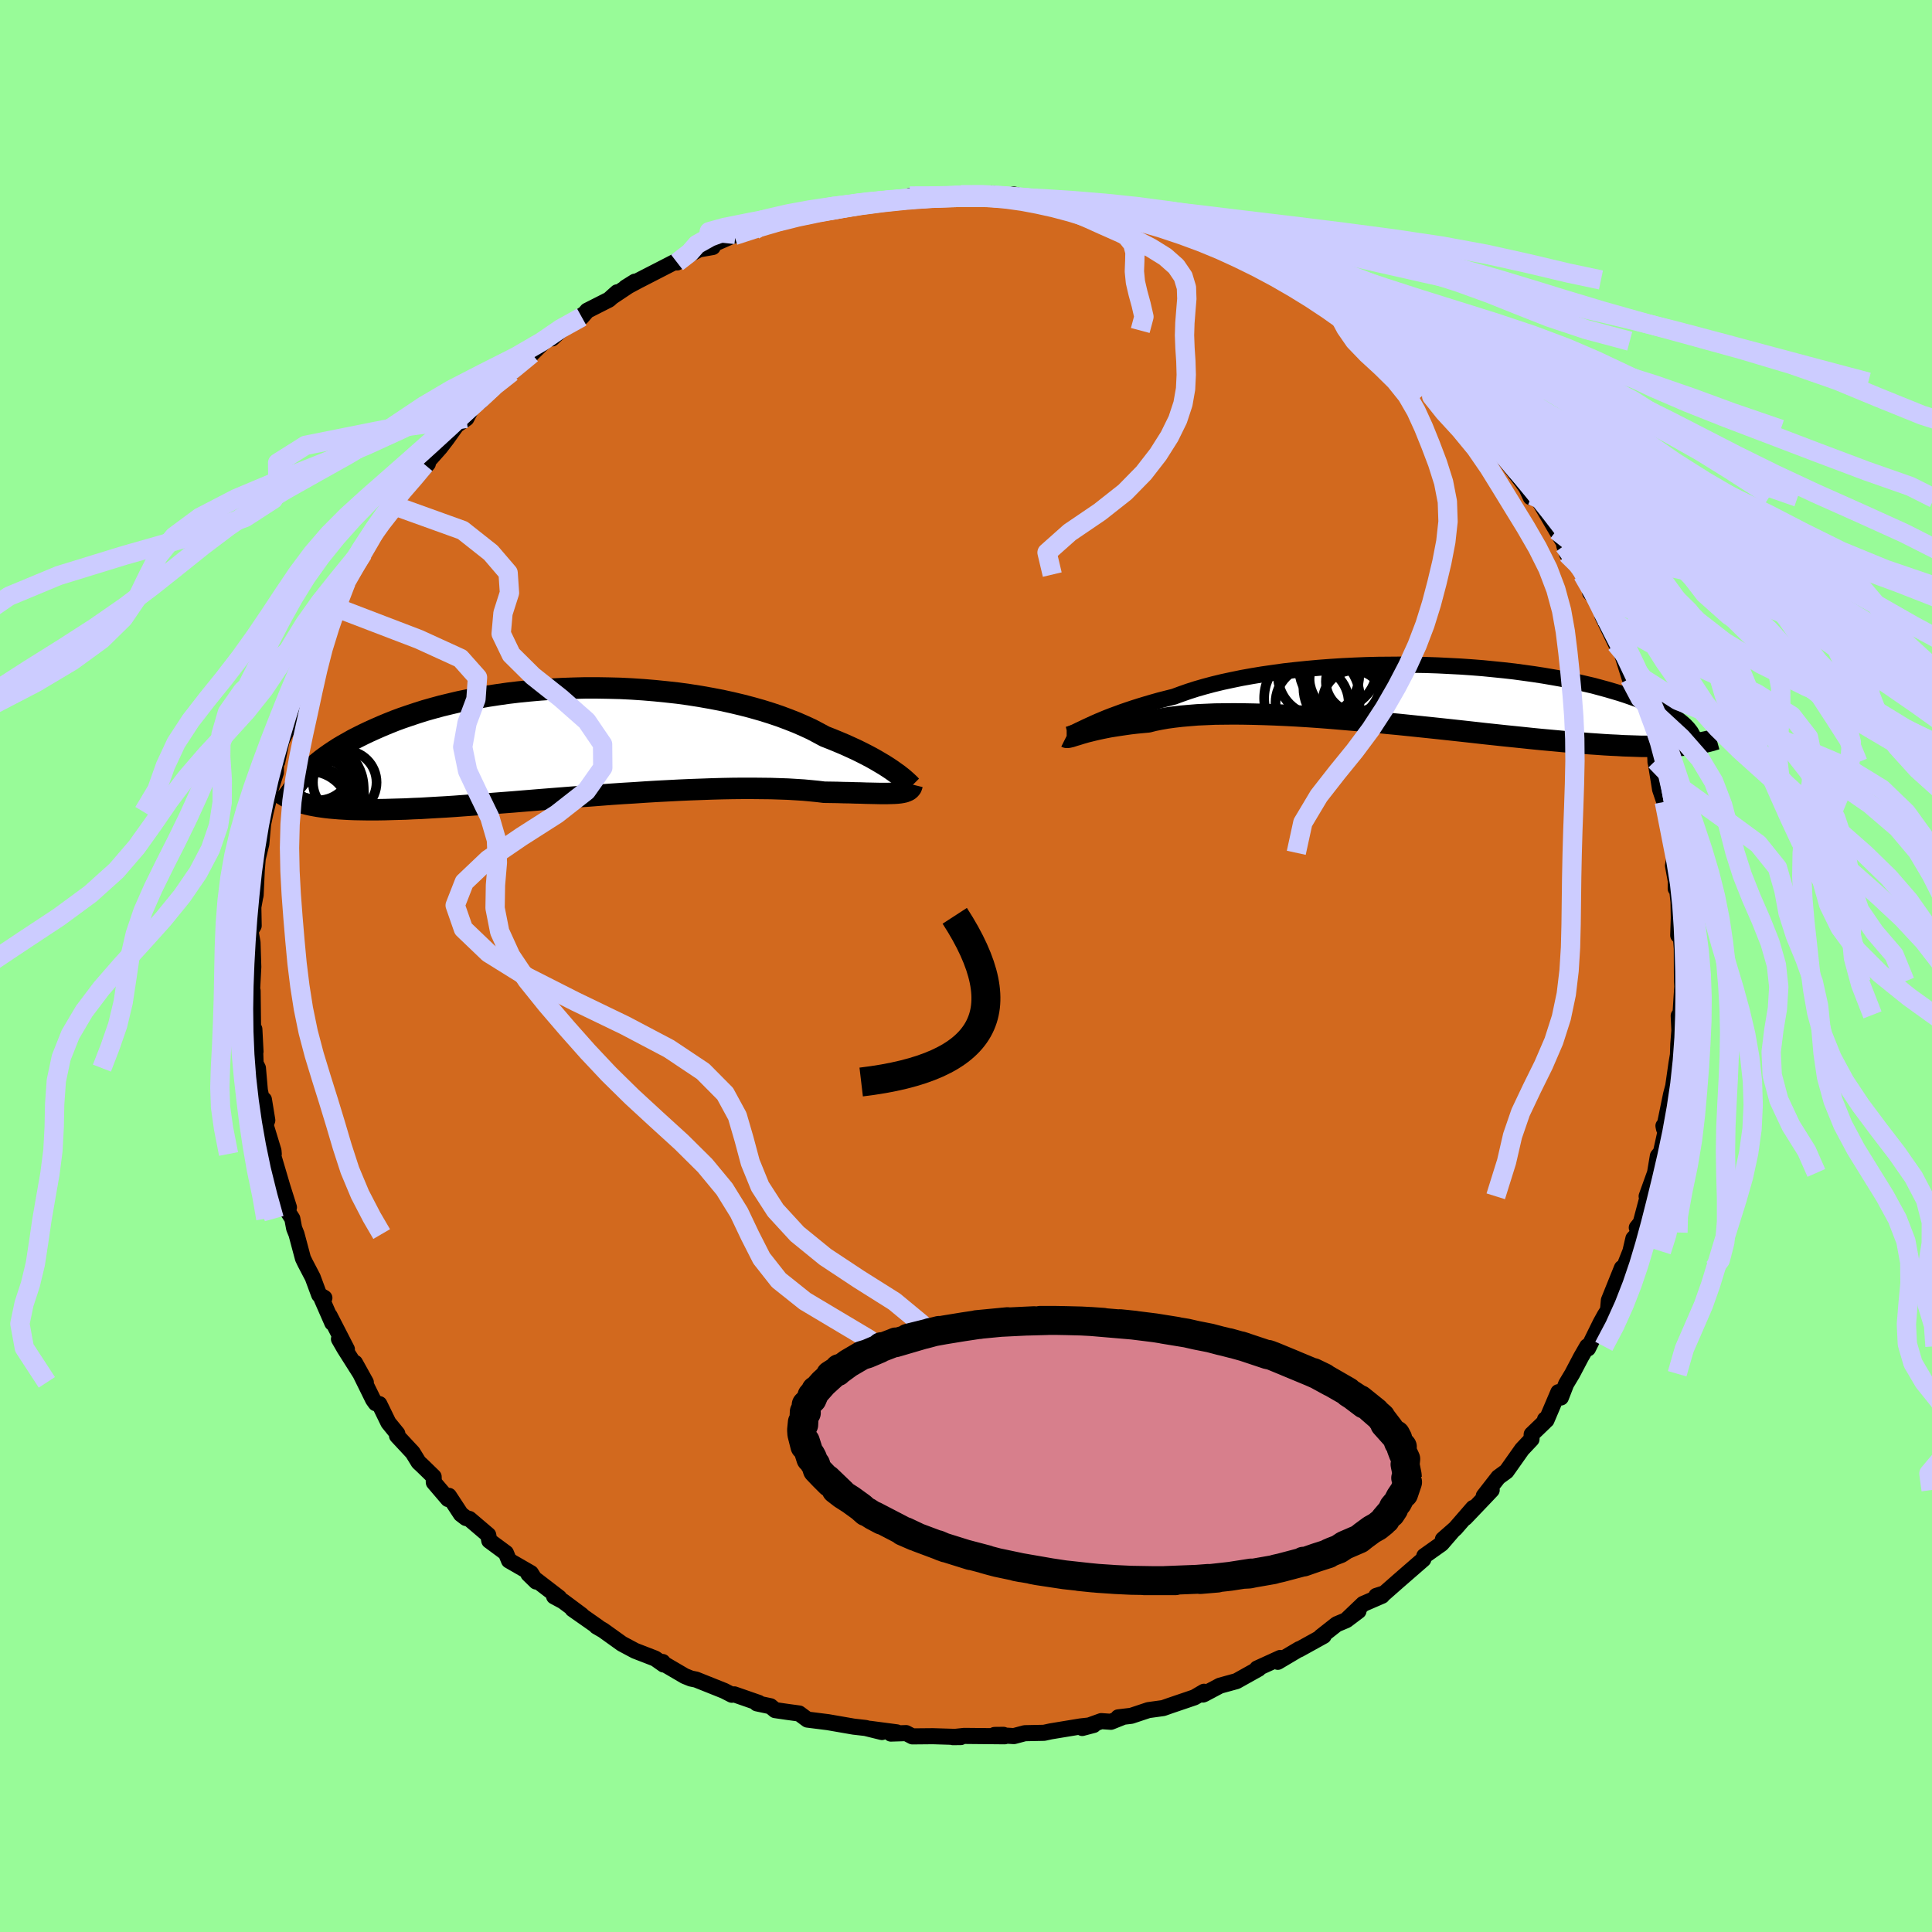 <svg xmlns="http://www.w3.org/2000/svg" width="500" height="500" viewBox="-100 -100 200 200"><defs><clipPath id="c"><path d="m33.33 3.28-.3-.21-.32-.23-.36-.24-.39-.25-.42-.25-.44-.26-.48-.27-.51-.27-.53-.27-.57-.28-.59-.27L27.8.2l-.64-.27-.68-.28-.69-.27-.67-.36-.7-.37-.76-.35-.8-.35-.84-.33-.88-.33-.92-.31-.96-.3-.99-.28-1.03-.27-1.05-.25-1.09-.24-1.1-.21-1.13-.2-1.15-.18-1.16-.16-1.18-.13-1.19-.12L7-5.46l-1.2-.08-1.21-.06-1.2-.03-1.2-.02H1l-1.18.03-1.18.04-1.16.06-1.14.08-1.13.1-1.11.11-1.09.13-1.06.15-1.05.16-1.01.18-.99.19-.97.2L-13-4l-.91.22-.88.24-.85.24-.82.26-.78.26-.76.26-.73.27-.7.28-.67.28-.64.28-.62.28-.59.28-.56.28-.55.28-.51.29-.5.28-.47.28-.45.29-.42.28-.4.28-.38.28-.36.28-.34.28-.32.27-.3.28-.28.26-.26.27-.41 2.88.32.09.33.09.35.08.37.07.39.07.4.06.43.06.45.05.47.04.48.04.51.03.53.03.56.02.57.01.6.01h1.26l.67-.01.69-.02.72-.02.75-.02.78-.04.8-.03.83-.05.86-.05.89-.05.91-.06.94-.07.96-.07.99-.07 1.02-.08 1.03-.08 1.06-.08 1.08-.09 1.1-.09 1.11-.09 1.13-.09 1.15-.09 1.15-.09 1.17-.08 1.17-.09 1.17-.09 1.18-.08 1.18-.07 1.18-.08 1.17-.07L9.56 5l1.15-.06 1.14-.05 1.13-.04 1.11-.04 1.08-.03 1.06-.02 1.04-.01h1.01l.97.01.95.01.91.03.87.03.83.05.79.05.75.07.71.07.66.08.7.01.66.01.64.02.62.01.59.02.56.01.54.02.5.01.48.01.45.01h.82l.37-.01.33-.01.31-.02"/></clipPath><clipPath id="b"><path d="m-33.28 3.12.37-.17.41-.18.43-.18.46-.19.49-.19.52-.19.54-.2.58-.2.6-.2.63-.2.66-.2.68-.2.71-.2.74-.19.76-.19.73-.27.77-.27.81-.26.87-.25.9-.24.95-.23.98-.21 1.02-.21 1.06-.19 1.09-.18 1.12-.16 1.14-.16 1.17-.13 1.18-.12 1.21-.11 1.21-.09 1.23-.08 1.24-.06 1.24-.05 1.24-.03 1.24-.01 1.24-.01 1.23.02 1.22.02L2.6-3l1.2.06 1.17.06 1.16.08 1.14.09 1.11.11 1.09.11 1.06.12 1.03.14 1.01.14.97.15.94.16.91.16.88.18.84.17.81.19.78.18.74.2.7.19.68.2.64.19.61.2.58.2.56.2.52.2.49.2.47.2.45.2.41.2.39.19.37.2.34.2.32.19.29.19.27.19.24.19.23.19.2.18.18.19.16.17-.14 1.67-.39.03-.41.04-.43.02-.44.03-.47.01-.48.02h-.5l-.52.01-.55-.01h-.56l-.58-.02-.6-.02-.63-.02-.65-.04-.67-.03-.69-.04-.71-.05-.74-.05-.76-.06-.79-.06-.82-.07-.84-.08-.87-.08-.89-.08-.92-.09-.95-.1-.97-.1-.99-.1-1.02-.11-1.04-.11-1.06-.12-1.08-.12-1.1-.12-1.11-.12-1.13-.12-1.15-.12-1.15-.12-1.17-.12L-2.6 3l-1.18-.12-1.18-.11-1.18-.1-1.18-.1-1.18-.1-1.17-.09-1.16-.08-1.15-.07-1.13-.06-1.12-.05-1.1-.04-1.07-.03-1.06-.02-1.02-.01-.99.01-.97.01-.92.04-.9.04-.85.07-.81.07-.78.09-.73.1-.68.12-.65.13-.59.15-.65.06-.62.06-.6.07-.57.08-.54.08-.52.08-.5.08-.46.09-.44.09-.41.09-.39.09-.36.09-.33.08-.31.09-.28.08"/></clipPath><filter id="a"><feTurbulence baseFrequency=".05" numOctaves="3" result="noise" type="noise"/><feDisplacementMap in="SourceGraphic" in2="noise" scale="2"/></filter></defs><rect width="100%" height="100%" x="-100" y="-100" fill="#98FB98"/><path fill="#D2691E" stroke="#000" stroke-linejoin="round" stroke-width="1.667" d="m74.11.68.01.92.03.52-.19 2.94-.01.59-.17-.5.07 1.53-.11 1.39-.04 1.13-.15.88-.34 2.38-.22.83-.73 3.55-.06-.29.5-.68-.76 3.42-.32.39-.29 1.74-.87 2.42.26-.53-.87 3.27-.41.51.23.5-.58.62-.31 1.33L68 31.5l-.1.64v-.88l-1.35 3.35-.09 1.02-.34.54-.43.78-1.3 2.64-.08-.22-.64 1.11-.91 1.73-.63 1.05-.55 1.41-.26-.55-1.23 2.89-.15-.07-.05.26-1.33 1.28-.02.51-.98 1.04-1.61 2.28-.84.61-1.51 1.94.82-.61-.66.7-2.09 2.19.83-1.04-1.84 2.12-1.29 1.13 1.05-.92-1.19 1.38-1.79 1.27-.1.34-2.61 2.27-1.42 1.25-.84.27.6-.02-1.96.85-1.75 1.67 1.27-.94-1.26.95-1 .42-1.64 1.29.29-.08-2.53 1.4v-.03l-2.21 1.31.25-.4-2.39 1.09.15.03L28 74.03l-1.71.47-1.64.87-.12.05.11-.29-.99.58-2.53.86-.71.25-1.53.21-1.77.59-1.35.16.54-.06-1.3.52-1-.07-1.97.71 1.18-.31-1.35.15-3.09.51-.69.15-1.99.04-1.13.3-2-.12.92-.01.12.15-4.19-.04-.93.1-.23.03.81-.01-2.89-.09-2.12.02-.65-.34-1.58.05.6-.13-2.74-.36 1.22.33-1.7-.42-1.23-.14-2.65-.46-1.35-.17-.79-.1-.85-.63-1.26-.17-1.23-.18-.48-.4-1.41-.3.19-.05-2.53-.88-.25.04-.8-.41-2.9-1.16-.54-.11-.64-.26-2.1-1.23-.18-.22.1.26-.88-.62-2.07-.8-1.37-.73-1.94-1.39-.69-.4.16.06-2.64-1.85.94.61-1.92-1.43-.93-.5.53.13-3.19-2.45.8.78-.54-.87-2.27-1.31-.32-.78-1.72-1.27-.11-.59-1.95-1.66-.36-.1-.52-.4-1.24-1.89-.09.33-1.47-1.72-.02-.59-1.18-1.15-.37-.34-.62-1.01-1.62-1.74.03-.22-.92-1.13-.94-1.93-.38-.09-.27-.38-1.87-3.8 1.12 2.02-2.21-3.49-.57-.99.82 1.06-1.79-3.48.28.75-1.1-2.51.28-.08-.54-.32-.67-1.81-.79-1.51-.22-.46-.67-2.51-.24-.59-.19-1.01-.46-.72.11-.44-.68-2.15-1.26-4.27.37.89-.03-.33-.82-2.69.18-.47-.35-2.14-.19.15-.23-1.11-.2-2.3-.24-.48-.06-1.71.05.48-.12-2.32-.13.32-.05-4.29-.27-.31.22.16.12-2.33-.08-2.52-.21-1.18.33-.56-.04-2.16-.12.92.32-1.77.04-.12.12-2.6.1-1.23.37-1.52.29-3.2-.2 1.6.36-1.7.25-1 .14-.95.67-2.13v-1.6l.14.5.44-2.15.91-1.81.12-.71.3-1.91.37-1.13.96-2.16-.19 1.23.71-2.39.74-1.49-.95 1.64.48-1.39 2.07-3.75.29-.85.67-.99.2-.72.47-.95 1.29-2.07-.79.95 1.27-1.81.95-1.41.45-1.09 1.01-1.68.32.24 1.82-3.02-.61.53.51.07 1.78-2.05-.3.11 1.57-1.77.7-.91 1.04-1.46-.12.11 1.1-.77.73-1.42 1.16-1.04-.54.77 1.43-1.57 1.85-1.77.05.26 1.88-1.64.21-.27 1.66-1.63.45.03.98-.92 2.37-1.64-.29.35.57-.66 2.25-1.14.85-.76-.54.48 2.37-1.58-.96.6 1.35-.72 4.01-2.06-.03.19.22-.26 2.06-1.09 1.41-.25-.42-.08 2.78-1.22-.13.11 1.31-.38 2.54-.83-1.81.68 1.22-.59 1.38-.43 2.48-.75-.59.22 3.33-.5-.51.06.63-.06 4.16-1.03-.1.17-.31-.11 1.81-.04 2.89-.3-.26-.2.24.18 2.96-.1.69-.2 1.41-.01 1.77.06 1.48-.19-1.85.01 1.18.29h2.66l.21-.2 1.55.4-.06-.11 2.93.29 1.07.41 1.47.09.66-.02-.28-.15 2.09.57 2.05.43 1.61.61.34-.22 2.29 1.05-.55-.13 2.07.32 1.7.86-.47-.14 1.01.03 1.63.63.62.52 1.95.76.69.29.02.06 1.79.81 2.41 1.24.45.38-.27-.13 3.12 1.51.86.74-.32-.15.1.17 2.29 1.45.45.16 1.36 1.35.73.51.9.6.45-.08 2.18 1.91.28.11.4.69 1.68 1.49-.03.12 1.23 1.21.69.29 1.36 1.56-.17-.23 2.43 2.79-.44-.74 2.31 2.8-1.13-1.2 1.2 1.3 1.89 2.48 1.06 1.48-.69-1.05.57 1.22.72.12 1.95 3.33.86 1.43.22.99-.28-.86 1.17 1.36.74 1.64 1.04 1.58-.27.29.64.73 1.1 2.37-.46-.67 1.38 2.86.02-.33.7 1.63.72 2.3-.14-.51.83 2.75.45.91.12 1.17.48.66.18.96.71 1.83.04.91-.01-.17.42 2.57.06.39.44 1.3.38 1.97.6 2.63.14.67-.22 1.33.29 1.6-.01.78.08-.55.21 1.93.03 1.63-.06 1.82.24-.25.13 1.64.01 2.47.01.92" filter="url(#a)"/><path fill="#fff" d="m-33.28 3.12.37-.17.41-.18.43-.18.46-.19.49-.19.52-.19.54-.2.58-.2.6-.2.63-.2.66-.2.68-.2.71-.2.74-.19.76-.19.73-.27.77-.27.81-.26.87-.25.9-.24.95-.23.98-.21 1.02-.21 1.06-.19 1.09-.18 1.12-.16 1.14-.16 1.17-.13 1.18-.12 1.21-.11 1.21-.09 1.23-.08 1.24-.06 1.24-.05 1.24-.03 1.24-.01 1.24-.01 1.23.02 1.22.02L2.6-3l1.2.06 1.17.06 1.16.08 1.14.09 1.11.11 1.09.11 1.06.12 1.03.14 1.01.14.97.15.94.16.91.16.88.18.84.17.81.19.78.18.74.2.7.19.68.2.64.19.61.2.58.2.56.2.52.2.49.2.47.2.45.2.41.2.39.19.37.2.34.2.32.19.29.19.27.19.24.19.23.19.2.18.18.19.16.17-.14 1.67-.39.03-.41.04-.43.02-.44.03-.47.01-.48.02h-.5l-.52.01-.55-.01h-.56l-.58-.02-.6-.02-.63-.02-.65-.04-.67-.03-.69-.04-.71-.05-.74-.05-.76-.06-.79-.06-.82-.07-.84-.08-.87-.08-.89-.08-.92-.09-.95-.1-.97-.1-.99-.1-1.02-.11-1.04-.11-1.06-.12-1.08-.12-1.1-.12-1.11-.12-1.13-.12-1.15-.12-1.15-.12-1.17-.12L-2.6 3l-1.18-.12-1.18-.11-1.18-.1-1.18-.1-1.18-.1-1.17-.09-1.16-.08-1.15-.07-1.13-.06-1.12-.05-1.1-.04-1.07-.03-1.06-.02-1.02-.01-.99.01-.97.01-.92.04-.9.04-.85.07-.81.07-.78.09-.73.1-.68.12-.65.13-.59.15-.65.06-.62.06-.6.07-.57.08-.54.08-.52.08-.5.08-.46.09-.44.09-.41.09-.39.09-.36.09-.33.08-.31.09-.28.08" filter="url(#a)" transform="translate(46.22 -28.12)"/><path fill="#fff" d="m33.33 3.28-.3-.21-.32-.23-.36-.24-.39-.25-.42-.25-.44-.26-.48-.27-.51-.27-.53-.27-.57-.28-.59-.27L27.8.2l-.64-.27-.68-.28-.69-.27-.67-.36-.7-.37-.76-.35-.8-.35-.84-.33-.88-.33-.92-.31-.96-.3-.99-.28-1.03-.27-1.05-.25-1.09-.24-1.1-.21-1.13-.2-1.15-.18-1.16-.16-1.18-.13-1.19-.12L7-5.46l-1.2-.08-1.21-.06-1.2-.03-1.2-.02H1l-1.18.03-1.18.04-1.16.06-1.14.08-1.13.1-1.11.11-1.09.13-1.06.15-1.05.16-1.01.18-.99.19-.97.2L-13-4l-.91.22-.88.24-.85.24-.82.26-.78.26-.76.26-.73.27-.7.28-.67.28-.64.28-.62.28-.59.28-.56.28-.55.28-.51.29-.5.28-.47.28-.45.29-.42.28-.4.28-.38.28-.36.28-.34.28-.32.27-.3.28-.28.26-.26.27-.41 2.88.32.09.33.09.35.08.37.07.39.07.4.06.43.06.45.05.47.04.48.04.51.03.53.03.56.02.57.01.6.01h1.26l.67-.01.69-.02.72-.02.75-.02.78-.04.8-.03.83-.05.86-.05.89-.05.91-.06.94-.07.96-.07.99-.07 1.02-.08 1.03-.08 1.06-.08 1.08-.09 1.1-.09 1.11-.09 1.13-.09 1.15-.09 1.15-.09 1.17-.08 1.17-.09 1.17-.09 1.18-.08 1.18-.07 1.18-.08 1.17-.07L9.56 5l1.15-.06 1.14-.05 1.13-.04 1.11-.04 1.08-.03 1.06-.02 1.04-.01h1.01l.97.01.95.01.91.03.87.03.83.05.79.05.75.07.71.07.66.08.7.01.66.01.64.02.62.01.59.02.56.01.54.02.5.01.48.01.45.01h.82l.37-.01.33-.01.31-.02" filter="url(#a)" transform="translate(-40.4 -23.14)"/><g fill="none" stroke="#000" transform="translate(46.22 -28.12)"><path stroke-linejoin="round" stroke-width="1.667" d="m-35.58 4.14.13-.03.14-.05.17-.07.19-.08.21-.1.24-.12.26-.12.29-.14.32-.15.35-.16.37-.17.41-.18.43-.18.46-.19.49-.19.52-.19.54-.2.58-.2.6-.2.63-.2.66-.2.68-.2.71-.2.74-.19.76-.19.73-.27.77-.27.81-.26.87-.25.9-.24.95-.23.98-.21 1.02-.21 1.06-.19 1.09-.18 1.12-.16 1.14-.16 1.17-.13 1.18-.12 1.21-.11 1.21-.09 1.23-.08 1.24-.06 1.24-.05 1.24-.03 1.24-.01 1.24-.01 1.23.02 1.22.02L2.6-3l1.2.06 1.17.06 1.16.08 1.14.09 1.11.11 1.09.11 1.06.12 1.03.14 1.01.14.97.15.94.16.91.16.88.18.84.17.81.19.78.18.74.2.7.19.68.2.64.19.61.2.58.2.56.2.52.2.49.2.47.2.45.2.41.2.39.19.37.2.34.2.32.19.29.19.27.19.24.19.23.19.2.18.18.19.16.17.14.18.13.17.1.18.09.16.07.17.05.16.04.16.02.15v.3" filter="url(#a)"/><path stroke-linejoin="round" stroke-width="2.222" d="m-35.86 4.42.06.03h.08l.1-.01.12-.03.14-.03.16-.05.18-.06.21-.06.23-.07.25-.08.28-.08.31-.09.33-.08.36-.09.39-.09.41-.09.44-.09.46-.09.5-.08.52-.08.54-.08.57-.08.6-.07.62-.06.65-.06.59-.15.65-.13.68-.12.73-.1.78-.09.81-.07.85-.07.9-.04.92-.04.97-.01.99-.01 1.02.01 1.06.02 1.07.03 1.1.04 1.12.05 1.13.06 1.15.07 1.16.08 1.17.09 1.18.1 1.18.1 1.18.1 1.18.11L-2.6 3l1.17.11 1.17.12 1.15.12 1.15.12 1.13.12 1.11.12 1.1.12 1.08.12 1.06.12 1.04.11 1.02.11.99.1.97.1.95.1.92.09.89.08.87.08.84.08.82.07.79.06.76.06.74.05.71.05.69.04.67.03.65.04.63.02.6.02.58.02h.56l.55.01.52-.01h.5l.48-.02.47-.01.44-.03.43-.02.41-.04.39-.03.38-.05.36-.04.34-.05.33-.06.31-.06.3-.06.28-.07.27-.07.25-.08.25-.07" filter="url(#a)"/><circle cx="-10.389" cy=".876" r="3.788" clip-path="url(#b)" filter="url(#a)"/><circle cx="-7.079" cy="-1.224" r="3.77" clip-path="url(#b)" filter="url(#a)"/><circle cx="-5.839" cy="-1.314" r="3.124" clip-path="url(#b)" filter="url(#a)"/><circle cx="-6.409" cy="-1.854" r="4.278" clip-path="url(#b)" filter="url(#a)"/><circle cx="-6.119" cy=".676" r="3.162" clip-path="url(#b)" filter="url(#a)"/><circle cx="-6.349" cy="-1.259" r="4.342" clip-path="url(#b)" filter="url(#a)"/><circle cx="-7.719" cy="-2.584" r="3.996" clip-path="url(#b)" filter="url(#a)"/><circle cx="-10.404" cy=".406" r="4.952" clip-path="url(#b)" filter="url(#a)"/><circle cx="-9.724" cy="-1.979" r="4.212" clip-path="url(#b)" filter="url(#a)"/><circle cx="-6.714" cy="-.694" r="4.578" clip-path="url(#b)" filter="url(#a)"/></g><g fill="none" stroke="#000" transform="translate(-40.4 -23.14)"><path stroke-linejoin="round" stroke-width="2.222" d="m34.75 4.53-.02-.02-.05-.05-.07-.08-.1-.1-.13-.12-.15-.14-.18-.16-.21-.18-.24-.19-.27-.21-.3-.21-.32-.23-.36-.24-.39-.25-.42-.25-.44-.26-.48-.27-.51-.27-.53-.27-.57-.28-.59-.27L27.8.2l-.64-.27-.68-.28-.69-.27-.67-.36-.7-.37-.76-.35-.8-.35-.84-.33-.88-.33-.92-.31-.96-.3-.99-.28-1.03-.27-1.05-.25-1.09-.24-1.1-.21-1.13-.2-1.15-.18-1.16-.16-1.18-.13-1.19-.12L7-5.46l-1.2-.08-1.21-.06-1.2-.03-1.2-.02H1l-1.18.03-1.18.04-1.16.06-1.14.08-1.13.1-1.11.11-1.09.13-1.06.15-1.05.16-1.01.18-.99.19-.97.2L-13-4l-.91.22-.88.24-.85.24-.82.26-.78.26-.76.26-.73.27-.7.28-.67.28-.64.28-.62.28-.59.28-.56.28-.55.28-.51.29-.5.28-.47.28-.45.29-.42.28-.4.28-.38.28-.36.28-.34.28-.32.27-.3.28-.28.26-.26.27-.24.26-.23.26-.21.25-.19.25-.17.25-.16.24-.15.24-.13.23-.11.23-.11.22" filter="url(#a)"/><path stroke-linejoin="round" stroke-width="2.222" d="m34.83 4.35-.04.16-.06.15-.09.12-.11.11-.14.09-.16.07-.19.07-.23.05-.24.04-.28.03-.31.02-.33.01-.37.01h-.82l-.45-.01-.48-.01-.5-.01-.54-.02-.56-.01-.59-.02-.62-.01-.64-.02-.66-.01-.7-.01-.66-.08-.71-.07-.75-.07-.79-.05-.83-.05-.87-.03-.91-.03-.95-.01-.97-.01h-1.01l-1.04.01-1.06.02-1.08.03-1.11.04-1.13.04-1.14.05L9.56 5l-1.16.06-1.17.07-1.18.08-1.18.07-1.18.08-1.17.09-1.17.09-1.17.08-1.15.09-1.15.09-1.13.09-1.11.09-1.1.09-1.08.09-1.06.08-1.03.08-1.02.08-.99.07-.96.07-.94.07-.91.06-.89.05-.86.05-.83.05-.8.03-.78.04-.75.02-.72.02-.69.02-.67.01h-1.26l-.6-.01-.57-.01-.56-.02-.53-.03-.51-.03-.48-.04-.47-.04-.45-.05-.43-.06-.4-.06-.39-.07-.37-.07-.35-.08-.33-.09-.32-.09-.3-.09-.28-.1-.27-.11-.25-.11-.24-.11-.22-.12-.21-.13-.2-.12-.18-.14-.17-.13" filter="url(#a)"/><circle cx="-26.793" cy="5.047" r="3.57" clip-path="url(#c)" filter="url(#a)"/><circle cx="-26.838" cy="4.722" r="4.884" clip-path="url(#c)" filter="url(#a)"/><circle cx="-23.913" cy="4.132" r="3.294" clip-path="url(#c)" filter="url(#a)"/><circle cx="-26.698" cy="5.642" r="3.038" clip-path="url(#c)" filter="url(#a)"/><circle cx="-25.958" cy="5.047" r="3.2" clip-path="url(#c)" filter="url(#a)"/><circle cx="-26.743" cy="3.952" r="3.258" clip-path="url(#c)" filter="url(#a)"/><circle cx="-26.883" cy="3.617" r="3.858" clip-path="url(#c)" filter="url(#a)"/><circle cx="-25.378" cy="5.362" r="3.46" clip-path="url(#c)" filter="url(#a)"/><circle cx="-26.668" cy="2.557" r="3.436" clip-path="url(#c)" filter="url(#a)"/><circle cx="-27.598" cy="7.182" r="4.208" clip-path="url(#c)" filter="url(#a)"/></g><g fill="none" stroke="#CCF" stroke-linejoin="round" stroke-width="2"><path d="m-.52-79.84 2.14-.01 1.72.08 2.13.16 2.52.26 2.75.34 2.8.43 2.74.5 2.6.56 2.46.6 2.36.66 2.34.7 2.37.77 2.45.84 2.52.92 2.56.98 2.59 1.04 2.66 1.09 2.82 1.16 3.06 1.21 3.39 1.28 3.72 1.36 3.92 1.45 3.94 1.55 3.71 1.65 3.27 1.72 2.79 1.78 2.45 1.8 2.44 1.79 2.78 1.76 3.31 1.73 3.3 1.15" filter="url(#a)"/><path d="m-2.62-79.63 2.13-.15 1.91-.02 1.89.06 2.16.15 2.46.24 2.66.32 2.7.41 2.67.48 2.6.54 2.51.59 2.42.63 2.39.67 2.38.74 2.43.81 2.49.88 2.57.96 2.62 1.02 2.68 1.07 2.74 1.11 2.79 1.14 2.83 1.18 2.9 1.23 3.07 1.29 3.26 1.54" filter="url(#a)"/><path d="m-2.62-79.63 2.15-.15 1.88-.02 1.84.07 2.03.16 2.24.26 2.41.34 2.5.42 2.57.5 2.58.55 2.55.61 2.47.66 2.38.72 2.3.78 2.25.85 2.27.92 2.31.99 2.37 1.04 2.41 1.11 2.41 1.17 2.4 1.23 2.35 1.31 2.32 1.38 2.27 1.48 2.24 1.56 2.18 1.64 2.1 1.71 2.01 1.77 1.93 1.8 1.9 1.82 1.92 1.85 1.97 1.9 2.02 1.95 2.01 2 2.04 1.99 2.17 1.94 2.73 2.38" filter="url(#a)"/><path d="m-5.58-79.53 3.44-.18 1.97-.06 1.58.05 1.7.12 1.88.19 1.87.26 1.71.34 1.5.41 1.34.49 1.33.57 1.44.65 1.6.71 1.7.78 1.67.86 1.48.92 1.13 1 .72 1.06.34 1.13.04 1.17-.1 1.22-.1 1.26-.04 1.29.05 1.33.09 1.35.04 1.4-.07 1.47-.27 1.54-.54 1.64-.86 1.75-1.17 1.85-1.49 1.92-1.94 1.98-2.6 2.05-3.12 2.12-2.35 2.09.54 2.28" filter="url(#a)"/><path d="m-5.58-79.53 3.11-.18 2.37-.06 2.1.04 2.12.12 2.18.19 2.2.24 2.2.32 2.21.4 2.2.47 2.21.56 2.18.63 2.16.69 2.14.75 2.11.82 2.11.9 2.11.97 2.1 1.05 2.06 1.11 1.99 1.16 1.92 1.21 1.85 1.24 1.8 1.28 1.74 1.3 1.67 1.31 1.57 1.31 1.54 1.34 1.7 1.42" filter="url(#a)"/><path d="m-5.82-79.71 2.77-.01 2.31-.05H1.3l2.05.07 2.26.16 2.48.25 2.61.34 2.65.42 2.64.49 2.58.55 2.52.61 2.44.65 2.38.72 2.35.78 2.35.85 2.42.92 2.52.98 2.63 1.05 2.73 1.11 2.78 1.16 2.79 1.23 2.78 1.31L52-64.74l2.72 1.48 2.75 1.56 2.81 1.64 2.87 1.71 2.89 1.77 2.84 1.8 2.71 1.82 2.58 1.85 2.55 1.9 2.72 1.96 2.99 2 2.99 1.99 2.55 1.94 2.99 2.38" filter="url(#a)"/><path d="m-8.45-79.21 2.6-.31 2.52-.14 2.27-.08 2.02-.01 1.94.06 2 .13 2.16.22 2.34.31 2.47.39 2.54.46 2.55.52 2.49.58 2.41.62 2.32.65 2.26.72 2.24.78 2.26.87 2.32.95 2.36 1.03L38-70.39l2.32 1.06 2.18 1.02 2.48 1.17" filter="url(#a)"/><path d="m-14.13-78.2.7-.24 1.72-.37 2.34-.33 2.62-.25 2.66-.17 2.59-.09 2.57-.01 2.67.06 2.88.14 3.14.22 3.38.31 3.53.39 3.61.46 3.63.53 3.67.58 3.74.64 3.86.69 3.98.75 4.05.82 4 .9 3.85.96 3.67 1.02 3.58 1.08 3.66 1.13 3.96 1.19 4.39 1.24 4.86 1.33 5.15 1.42 5.12 1.53 4.7 1.64 4.18 1.73 4.62 1.87 6.93 2.21" filter="url(#a)"/><path d="m-17.46-77.7 2.37-.54 2.41-.5 2.45-.35 2.46-.24 2.45-.17 2.45-.11 2.5-.05 2.63.01 2.82.08 3.01.14 3.17.21 3.25.27 3.25.34 3.25.43 3.28.51 3.41.59 3.65.65 3.89.69 4.01.71 3.87.78 3.62.86 4.25.88" filter="url(#a)"/><path d="m-17.46-77.7 3.67-.55 2.69-.49 2.23-.35 2.07-.24 2.02-.16 1.98-.11 1.92-.04 1.83.02 1.71.08 1.62.16 1.57.22 1.58.3 1.63.36 1.7.45 1.73.53 1.65.6 1.42.66 1.07.72.63.79.23.86-.02.95-.04 1.04.11 1.11.27 1.15.32 1.17.29 1.26-.38 1.42" filter="url(#a)"/><path d="m-16.87-77.92 1.98-.24 1.73-.31 1.99-.34 2.28-.3 2.45-.25 2.47-.16 2.38-.1 2.29-.01 2.26.06 2.3.14 2.4.23 2.52.31 2.64.39 2.72.46 2.76.52 2.76.59 2.76.64 2.77.7 2.8.77 2.86.83 2.88.9 2.88.96 2.82 1.03 2.73 1.09 2.64 1.15 2.59 1.2 2.61 1.28 2.69 1.35 2.83 1.45 2.99 1.55 3.14 1.64 3.25 1.74 3.3 1.8 3.3 1.81 3.17 1.79 2.98 1.85 4.2 2.7" filter="url(#a)"/><path d="m-20.73-76.74 3.19-.82 2.41-.49 2.2-.38 2.24-.35 2.3-.3 2.33-.25 2.29-.17 2.2-.1 2.12-.02 2.08.05 2.09.13 2.14.22 2.2.3 2.26.37 2.29.45 2.26.52 2.21.57 2.15.63 2.06.69 2.01.74 1.97.81 1.94.89 1.93.95 1.91 1.02 1.87 1.08 1.82 1.12 1.76 1.17 1.72 1.22 1.72 1.3 1.74 1.41 1.76 1.54 1.7 1.67 1.33 1.54" filter="url(#a)"/><path d="m-21.95-76.15 1.26-.82 2.1-.65 2.35-.55 2.53-.46 2.65-.36 2.72-.26 2.71-.18 2.68-.12 2.67-.04 2.66.02 2.69.08 2.71.16 2.76.23 2.8.3 2.86.38 2.91.45 2.96.53 3.02.61 3.11.67 3.26.74 3.49.82 3.8.88 4.18.96 4.6 1.04 5 1.1 5.27 1.17 5.38 1.2 5.31 1.26 5.13 1.28 4.98 1.32 4.88 1.31 4.79 1.28 5.13 1.36" filter="url(#a)"/><path d="m-22.68-76-.93-.39 2.27-.58 2.73-.59 2.58-.55 2.43-.46 2.41-.37 2.47-.28 2.55-.2 2.57-.14 2.55-.07 2.55-.01 2.54.06 2.59.12 2.67.19 2.78.25 2.97.31 3.24.4 3.59.5 3.98.6 4.3.68 4.21.66 2.8.29" filter="url(#a)"/><path d="m-23.99-75.62 2.56-.83 1.95-.57 2.05-.51 2.11-.44 2.18-.4 2.25-.36 2.3-.3 2.34-.24 2.32-.18 2.27-.1 2.23-.04 2.21.05 2.24.12 2.28.21 2.35.29 2.41.37 2.45.44 2.45.51 2.45.57 2.43.62 2.41.68 2.4.74 2.39.81 2.37.88 2.36.95 2.35 1.02 2.34 1.08 2.36 1.11 2.4 1.16 2.48 1.21 2.5 1.28 2.48 1.39 2.48 1.59 2.71 1.95" filter="url(#a)"/><path d="m-23.86-75.73.76-.29 1.47-.44 1.88-.54 2.2-.56 2.39-.53 2.46-.45 2.43-.36 2.4-.28 2.4-.2 2.44-.13 2.52-.06 2.61.01 2.73.08 2.86.15 2.99.21 3.11.29 3.21.37 3.28.44 3.32.52 3.31.59 3.31.66 3.33.73 3.38.79 3.49.87 3.57.95 3.57 1.04 3.45 1.1 3.2 1.16 3 1.2 3.14 1.24 3.83 1.28 4.53 1.21" filter="url(#a)"/><path d="m-23.86-75.73-2.72-.29 1.56-.43 2.69-.54 2.95-.56 2.89-.52 2.74-.46 2.61-.37 2.53-.29 2.51-.21 2.52-.13 2.55-.07 2.58-.01 2.65.06 2.73.13 2.85.19 3.01.26 3.17.33 3.33.42 3.42.5 3.47.58 3.59.65 3.78.68 3.98.7 3.97.78 3.99.95" filter="url(#a)"/><path d="m-29.91-72.83 1.32-1.02.73-.84 1.39-.78 1.93-.72 2.04-.64 2-.55 2.08-.48 2.28-.42 2.52-.37 2.72-.31 2.84-.25 2.88-.2 2.86-.12 2.84-.06 2.84.03 2.89.09 3.03.19 3.27.26 3.57.34 3.91.43 4.26.49 4.61.56 4.94.59 5.16.64 5.23.69 5.03.75 4.61.85 4.24.94 4.21 1 3.41.72m6.56 54.03.7 3.56.51 2.61.37 2.29.24 2.23.15 2.27.1 2.31.06 2.31.02 2.29-.03 2.27-.08 2.29-.17 2.35-.26 2.43-.37 2.48-.45 2.5-.52 2.48L72 22.1l-.57 2.33-.57 2.25-.59 2.16-.62 2.08-.7 2.06-.82 2.1-.97 2.15-1.13 2.14M-39.78-67.18l-2.18 1.21-1.97 1.35-2.67 1.55-3.33 1.68-3.34 1.72-2.9 1.71-2.54 1.7-2.55 1.7-2.83 1.7-3.11 1.74-3.2 1.8-3.09 1.87-2.86 1.95-2.66 2.01-2.57 2.06-2.64 2.1-2.81 2.12-3.08 2.14-3.37 2.17-3.55 2.22-3.53 2.27-3.27 2.32-2.84 2.38-2.45 2.4-2.34 2.41-2.7 2.39-3.49 2.35-4.43 2.32-5.12 2.29-5.26 2.32-4.84 2.37-4.16 2.51-3.56 2.68-3.1 2.82-2.66 2.81-2.1 2.47-1.15 1.66" filter="url(#a)"/><path d="m-44.95-63.37-2.04 1.68-2.44 1.47-2.78 1.47-2.93 1.52-3.19 1.62-3.74 1.71-4.33 1.78-4.68 1.85-4.5 1.89-3.74 1.94-2.66 1.97-1.65 2.04-1.07 2.09-1.04 2.14-1.49 2.19-2.24 2.2-3.05 2.22-3.76 2.24-4.31 2.24-4.66 2.27-4.89 2.28-5.09 2.31-5.29 2.34-5.42 2.38-5.18 2.43-4.39 2.47-3.19 2.46-2.19 2.4-2.12 2.33-3.1 2.31-4.38 2.36-5.57 2.4-7.61 2.91m116.63-68-1.7 1.34-1.57 1.4-1.62 1.51-1.74 1.62-1.88 1.72-1.99 1.8-2.01 1.86-1.97 1.9-1.88 1.94-1.77 1.98-1.64 2.04-1.49 2.09-1.33 2.15-1.22 2.19-1.15 2.21-1.13 2.23-1.13 2.24-1.11 2.25-1.06 2.26-1.01 2.29-.98 2.32-1.01 2.35-1.09 2.39-1.18 2.42-1.24 2.45-1.2 2.44-1.06 2.4-.8 2.37-.54 2.34-.35 2.35-.36 2.37-.57 2.37-.8 2.3-.83 2.14" filter="url(#a)"/><path d="m-48.94-59.95-1.26 1.19-1.69 1.49-1.89 1.6-1.96 1.68-2.01 1.78-2.09 1.84-2.13 1.87-2.08 1.89-1.92 1.93-1.7 1.98-1.53 2.05-1.43 2.12-1.44 2.18-1.48 2.19-1.56 2.18-1.67 2.17-1.76 2.18-1.73 2.23-1.5 2.3-1.11 2.38-.88 2.48-1.37 2.29" filter="url(#a)"/><path d="m-51.72-56.69-8.44 1.15-8.21 1.64-2.89 1.82.02 1.87-.47 1.9-2.94 1.9-5.56 1.93-6.98 1.99-6.73 2.07-5.15 2.14-3.16 2.18-1.72 2.2-1.35 2.19-2.07 2.19-3.42 2.2-4.84 2.23-5.96 2.26-6.54 2.26-6.41 2.23-5.63 2.21-4.86 2.35-5.34 2.88-7.3 3.6m101.66-44.59-1.1 1.31-1.19 1.37-1.43 1.82-1.49 2.09-1.4 2.15-1.28 2.14-1.19 2.12-1.11 2.12-1.05 2.12-1.01 2.16-.97 2.2-.96 2.28-.94 2.34-.93 2.38-.9 2.42-.85 2.4-.77 2.37-.66 2.34-.55 2.32-.41 2.32-.29 2.34-.19 2.42-.1 2.5-.05 2.59-.05 2.61-.08 2.56-.1 2.41-.12 2.22-.06 2.05.07 2.01.31 2.2.52 2.67" filter="url(#a)"/><path d="m-59.21-47.53-1.29 1.65-1.32 1.84-1.52 1.99-1.75 2.15-1.78 2.24-1.6 2.26-1.38 2.25-1.33 2.24-1.5 2.24-1.79 2.25-2.07 2.28-2.14 2.31-2.02 2.34-1.79 2.37-1.64 2.39-1.73 2.42-2.09 2.43-2.69 2.42-3.28 2.41-3.62 2.39-3.55 2.37-2.96 2.38-2.02 2.39-.98 2.39-.18 2.4.17 2.41.04 2.4-.43 2.4-.97 2.41-1.32 2.41-1.32 2.43-.96 2.43-.51 2.39-.31 2.35-.4 2.2-1.1 1.34M71.37-21.25l2.87 2.97 4.09 2.94 3.69 2.71L84-10.17l.67 2.34.43 2.33.76 2.37.99 2.4.87 2.42.54 2.43.25 2.44.21 2.45.36 2.47.68 2.48 1.02 2.5 1.33 2.49 1.52 2.46 1.5 2.42 1.28 2.35.88 2.28.41 2.22.02 2.18-.2 2.13-.17 2.09.1 2.05.58 1.99 1.14 1.94 1.52 1.89 1.33 1.87.35 1.87-1.06 1.91-1.63 1.94.23 1.71" filter="url(#a)"/><path d="m-59.53-47.77 7.42 2.67 2.92 2.31 1.79 2.09.14 2.07-.67 2.1-.19 2.13 1.04 2.16 2.24 2.22 2.89 2.29 2.69 2.37 1.64 2.41.02 2.42-1.7 2.41-3.05 2.39-3.68 2.35-3.44 2.35-2.47 2.35-.94 2.4.85 2.44 2.6 2.49 4.05 2.52 4.95 2.51 5.12 2.47 4.57 2.41 3.52 2.35 2.29 2.31 1.26 2.32.69 2.37.65 2.43 1.01 2.48 1.6 2.48 2.24 2.44 2.91 2.37 3.49 2.31 3.67 2.31 2.88 2.38 1.85 2.57m-57.86-85.77-1.16 2.03-1.15 1.97-1.23 2.15-1.22 2.28-1.13 2.27-1.04 2.25-.95 2.22-.9 2.22-.84 2.24-.8 2.27-.72 2.3-.64 2.32-.56 2.35-.49 2.39-.42 2.42-.38 2.43-.34 2.42-.3 2.39-.24 2.37-.17 2.36-.08 2.36.01 2.37.1 2.39.17 2.4.22 2.4.27 2.39.29 2.35.35 2.35.43 2.47.57 2.75.41 2.36" filter="url(#a)"/><path d="m-62.42-42.73-1.7 2.67-1.5 2.51-1.77 2.38-2.36 2.25-2.71 2.21-2.42 2.22-1.58 2.25-.66 2.28-.03 2.31.16 2.34-.01 2.37-.38 2.41-.83 2.42-1.28 2.44-1.66 2.42-1.96 2.41-2.14 2.38-2.17 2.38-2.07 2.38-1.8 2.38-1.42 2.4-.95 2.4-.51 2.4-.17 2.41-.05 2.4-.13 2.41-.31 2.4-.42 2.4-.41 2.38-.34 2.32-.34 2.23-.51 2.12-.66 2.02-.43 2.06.46 2.5 2.33 3.57" filter="url(#a)"/><path d="m-64.18-39.71-.87 2.27-.82 2.38-.68 2.2-.55 2.16-.49 2.18-.48 2.23-.5 2.27-.47 2.29-.42 2.33-.32 2.35-.19 2.39-.06 2.42.05 2.43.13 2.41.18 2.39.2 2.37.22 2.35.29 2.35.37 2.36.49 2.39.63 2.39.73 2.39.75 2.39.72 2.36.7 2.37.79 2.43 1.05 2.51 1.22 2.35 1.02 1.75" filter="url(#a)"/><path d="m-65.34-37.15 8.7 3.33 4.31 1.97 1.76 1.98-.16 2.25-.92 2.45-.45 2.5.51 2.49 1.15 2.43 1.15 2.37.68 2.33.1 2.33-.2 2.34-.04 2.39.48 2.44 1.14 2.5 1.69 2.52 2.02 2.51 2.12 2.47 2.13 2.4 2.21 2.35 2.37 2.33 2.54 2.34 2.6 2.37 2.43 2.41 2.02 2.44 1.51 2.44 1.14 2.4 1.19 2.34 1.78 2.26 2.72 2.17 3.42 2.04 3.22 1.92 1.94 1.85.51 1.98.81 2.35 4.42 2.44M-67.41-33.4l-.62.93-.76 1.89-.73 2.14-.7 2.23-.68 2.28-.65 2.3-.6 2.31-.53 2.34-.47 2.38-.4 2.42-.33 2.43-.26 2.42-.22 2.38-.17 2.34-.13 2.34-.09 2.34-.04 2.35.03 2.38.1 2.38.18 2.39.27 2.38.34 2.34.41 2.33.51 2.45.68 2.74.65 2.34M68.71-29.76l1.09 2.06 2.02 2 2.24 2.07 1.93 2.2 1.4 2.33.93 2.43.66 2.46.63 2.45.76 2.38.93 2.34 1.01 2.31.92 2.31.66 2.3.25 2.28L84 4.4l-.37 2.22-.28 2.27.11 2.4.68 2.56 1.26 2.69 1.63 2.61 1 2.27M67.27-33.36l1.27 1.54 1.57 2.07 3.56 2.26 5.62 2.27 6.26 2.24 5.39 2.29 3.87 2.37 2.53 2.44 1.78 2.46 1.64 2.43 1.93 2.38 2.49 2.37 3.08 2.36 3.46 2.37 3.46 2.39 3.08 2.39 2.51 2.4 2.03 2.4 1.91 2.43 2.2 2.45 2.83 2.45 3.34 2.48 2.92 2.67 1.22 3.02 2.16 3.01" filter="url(#a)"/><path d="m65.89-36.22 4.94 2.78 5.66 2.76 5.36 2.48 3.63 2.3 1.74 2.24.45 2.29-.16 2.37-.37 2.43-.36 2.45-.22 2.45-.04 2.41.12 2.38.21 2.36.26 2.34.25 2.33.29 2.32.41 2.32.63 2.34.96 2.38 1.32 2.44 1.65 2.48 1.87 2.5 1.91 2.49 1.7 2.44 1.24 2.37.59 2.29-.01 2.19-.34 2.12-.25 2.08.17 2.13.66 2.16.15 2.17" filter="url(#a)"/><path d="m65.25-37.92 7.26 2.01 5.11 2.51 2.48 2.58.99 2.44.83 2.32 1.71 2.26 2.89 2.29 3.57 2.35 3.49 2.41 2.86 2.45 2.05 2.43 1.43 2.41 1.2 2.37 1.42 2.35 1.93 2.33 2.54 2.32 2.96 2.3 3.02 2.29 2.75 2.3 2.3 2.34 1.86 2.43 1.53 2.5 1.42 2.56 1.55 2.54 1.84 2.47 1.93 2.41 1.39 2.34.49 1.82" filter="url(#a)"/><path d="m63.84-40.52 1.23 2.13 1.3 2.24 1.15 2.13 1.1 2.09 1.05 2.13.93 2.19.77 2.23.64 2.26.52 2.32.45 2.38.42 2.42.43 2.44.45 2.43.46 2.4.44 2.39.4 2.38.32 2.39.21 2.4.09 2.41-.02 2.41-.11 2.42-.15 2.44-.19 2.47-.22 2.48-.3 2.53-.44 2.63-.57 2.74-.46 2.56-.04 1.67" filter="url(#a)"/><path d="m61.93-43.52 1.86 2.61L65-38.53l1.11 2.26 1.1 2.16 1.09 2.13 1.02 2.15.93 2.19.83 2.23.72 2.27.62 2.33.54 2.38.49 2.41.43 2.44.4 2.43.36 2.42.31 2.39.26 2.39.19 2.4.11 2.4.02 2.41-.04 2.42-.1 2.43-.14 2.45-.17 2.48-.24 2.5-.33 2.54-.45 2.59-.54 2.62-.54 2.46-.44 2.05-.55 1.74M61.93-43.52l12.71 2.61 1.83 2.38 2.52 2.25 3.42 2.16L85.55-32l2.44 2.15 1.82 2.19 1.25 2.23.59 2.27-.16 2.32-.75 2.37-1.01 2.42-.84 2.44-.39 2.43.13 2.41.67 2.39 1.17 2.39 1.76 2.39 2.4 2.4 2.99 2.41 3.35 2.41 3.28 2.43 2.81 2.44 2.11 2.47 1.43 2.49.87 2.53.37 2.63.08 2.75.53 2.56 2.04 1.67" filter="url(#a)"/><path d="m62.21-42.66 1.26 1.24 1.18 1.78 1.23 1.93 1.22 2.13 1.08 2.29.91 2.37.81 2.37.81 2.35.87 2.33.93 2.35.93 2.38.87 2.42.76 2.43.65 2.44.58 2.42.56 2.39.61 2.38.65 2.35.7 2.35.7 2.33.64 2.34.56 2.37.42 2.39.27 2.44.08 2.48-.12 2.49-.35 2.49-.53 2.44-.68 2.38-.72 2.3-.7 2.21-.65 2.15-.65 2.12-.76 2.15-.96 2.21-1.01 2.32-.74 2.56" filter="url(#a)"/><path d="m61.13-45.08 2.41 1.9.83 1.72.76 1.8.93 1.94 1.05 2.12 1.11 2.25 1.12 2.34 1.06 2.35.97 2.34.86 2.33.79 2.34.79 2.38.81 2.41.84 2.42.81 2.43.72 2.42.6 2.39.47 2.37.35 2.35.27 2.34.19 2.32L79 4.5l.05 2.34-.04 2.38-.1 2.43-.13 2.5-.12 2.53-.04 2.52.04 2.48.07 2.42v2.33l-.18 2.18-.47 1.82-.63.83" filter="url(#a)"/><path d="m58.58-48.7 2.88 1.17 5.22 1.96 5.6 1.99 4.1 1.92 2.51 1.92 1.64 2 1.35 2.11 1.17 2.23.86 2.29.43 2.33.01 2.33-.21 2.34-.14 2.35.26 2.38.91 2.41 1.63 2.42 2.25 2.43 2.64 2.42 2.72 2.4 2.54 2.37 2.19 2.35 1.82 2.34 1.49 2.33 1.28 2.32 1.17 2.33 1.1 2.37 1.03 2.44.88 2.5.63 2.55.32 2.54.03 2.49-.14 2.44-.22 2.39-.42 2.38.01 2.66" filter="url(#a)"/><path d="m55.63-52.66 12.08 2.81 4.79 2.13-.13 2.05-.89 1.98-.08 1.93.81 1.94 1.45 2 2.07 2.11 2.83 2.2 3.77 2.28 4.69 2.32 5.33 2.32 5.47 2.33 5.08 2.34 4.31 2.37 3.42 2.4 2.57 2.42 1.86 2.43 1.28 2.42.93 2.39.98 2.37 1.62 2.35 2.82 2.33 4.32 2.31 5.66 2.28 6.29 2.28 5.8 2.31 4.2 2.42 2.15 2.59 1.16 2.71 2.25 2.65 1.94 2.31" filter="url(#a)"/><path d="m54.43-53.96 3 2.65 3.41 1.93 4.08 1.99 3.84 2.1 3.15 2.16 2.53 2.17 2.21 2.18 2.15 2.17 2.21 2.17 2.31 2.17 2.48 2.18 2.77 2.2 3.25 2.24 3.84 2.27 4.37 2.32 4.7 2.38 4.73 2.4 4.49 2.43 4.05 2.43L121.5-9l2.84 2.41 2.1 2.4 1.27 2.4.43 2.41-.29 2.42-.7 2.42-.61 2.43.03 2.46 1.08 2.47 2.2 2.47 2.87 2.52 2.71 2.69 2.09 3.04 2.34 3.04" filter="url(#a)"/><path d="m54.43-53.96 3.11 2.64 4.03 1.91 4.17 1.97 4.53 2.08 5.28 2.14 5.73 2.16 5.29 2.16 3.96 2.16 2.21 2.15.73 2.14v2.16l.12 2.17.86 2.21 1.77 2.24 2.52 2.29 2.91 2.35 3.01 2.41 3 2.44 3.02 2.44 3.07 2.39L116.73-7l2.58 2.35 1.91 2.41 1.49 2.47 2.3 2.46 4.7 2.3 5.86 1.69" filter="url(#a)"/><path d="m53.25-55.56 1.89 2.02 1.7 2.08 1.76 1.99 2.11 2.03 2.67 2.09 3.13 2.14 3.23 2.16 2.88 2.17 2.21 2.17 1.48 2.16.92 2.17.63 2.17.65 2.2.91 2.22 1.34 2.27 1.82 2.31 2.28 2.37 2.64 2.4 2.81 2.43 2.76 2.43 2.48 2.42 2.07 2.39 1.69 2.4 1.4 2.39 1.25 2.41 1.13 2.41 1.06 2.39 1.08 2.42 1.3 2.5 1.6 2.59 1.92 2.35 3.38.78" filter="url(#a)"/><path d="m53.69-54.82 1.99 1.6 2.73 1.62 2.41 1.83 1.77 1.94 1.37 1.97 1.22 1.95 1.14 1.94 1.09 1.93 1.08 2 1.13 2.08 1.26 2.17 1.43 2.26 1.61 2.29 1.8 2.3 2.06 2.3 2.36 2.31 2.6 2.34 2.68 2.4 2.49 2.44 1.99 2.45 1.29 2.42.55 2.35.01 2.31-.11 2.33.23 2.45.74 2.74 1.23 3.16M51.43-57.38l2.58 2.17 2.17 1.79 2.61 1.74 2.98 1.82 2.85 1.91 2.49 1.94 2.41 1.94 2.8 1.91 3.54 1.92 4.38 1.96 4.98 2.05 5.16 2.15 4.79 2.25 3.98 2.3 2.98 2.29 2.09 2.26 1.67 2.24 1.92 2.27 2.79 2.38 3.81 2.52 4.1 2.64 2.89 2.6 1.51 2.32" filter="url(#a)"/><path d="m49.38-59.23 3.43 1.95 3.04 1.93 2.28 1.82 1.85 1.8 1.56 1.84 1.42 1.91 1.44 1.93 1.52 1.94 1.54 1.93 1.46 1.93 1.33 1.98 1.19 2.06 1.13 2.16 1.14 2.24 1.27 2.29 1.51 2.3 1.8 2.27 2.1 2.27 2.26 2.31 2.2 2.38 1.89 2.5 1.47 2.56 1.24 2.47 1.28 2.17.98 1.66" filter="url(#a)"/><path d="m49.38-59.23 2.1 1.96 2.3 1.95 3.1 1.84 4.09 1.81 4.46 1.87 4.15 1.92 3.56 1.94 3.07 1.95 2.71 1.95 2.38 1.97 2.01 2.02 1.69 2.1 1.53 2.18 1.7 2.25 2.21 2.28 2.96 2.31 3.8 2.32 4.51 2.33 4.97 2.36 5.19 2.4 5.2 2.43 5.18 2.44 5.19 2.43 5.23 2.38 5.3 2.36 5.28 2.36 4.94 2.38 4.03 2.39 2.83 2.26 2.73 2.01 2.82 2.15M48.15-60.44l.06 1.47 1.29 1.62 1.67 1.82 1.59 1.93 1.37 1.99 1.25 2.02 1.26 2.06 1.29 2.1 1.23 2.13 1.08 2.16.82 2.16.59 2.17.39 2.18.27 2.18.23 2.19.21 2.21.17 2.24.1 2.28.02 2.32-.05 2.37-.08 2.41-.09 2.42-.07 2.43-.05 2.43-.03 2.41-.03 2.41-.06 2.41-.15 2.41-.29 2.42-.51 2.43-.78 2.44-1.06 2.46-1.22 2.47-1.16 2.45-.83 2.41-.62 2.69-1.12 3.58" filter="url(#a)"/><path d="m46.1-62.74 2.06 1.87 2.34 1.77 2.34 1.81 2.42 1.84 2.61 1.82 2.55 1.84 2.15 1.87 1.55 1.91 1.06 1.93.87 1.94 1 1.95 1.33 1.97 1.71 2.01 2.03 2.09 2.23 2.17 2.32 2.24 2.3 2.28 2.24 2.3 2.14 2.31 2 2.31 1.84 2.35 1.59 2.4 1.25 2.45.83 2.47.46 2.44.39 2.35.8 2.29 1.55 2.26 2.02 2.36L97.2 1.6" filter="url(#a)"/><path d="m45.82-62.85 2.41 1.03 3.12 1.31 4.07 1.46 4.29 1.6 3.41 1.75 2.31 1.85 1.82 1.92 2.1 1.96 2.69 2.01 3.12 2.04 3.17 2.09 2.94 2.12 2.74 2.14 2.76 2.14 3.12 2.12 3.73 2.12 4.3 2.12 4.5 2.15 4.1 2.19 3.36 2.18 3.18 2.06 4.36 1.94 5.29 2.26" filter="url(#a)"/><path d="m43.19-64.68 3.72 1.48 2.44 1.31 2.69 1.37 3.17 1.47 3.37 1.61 3.11 1.74 2.46 1.84 1.77 1.91 1.4 1.97 1.52 2.01 2.09 2.05 2.82 2.1 3.43 2.12 3.73 2.14 3.69 2.14 3.4 2.14 3.1 2.13 2.91 2.13 2.89 2.16 2.97 2.18 3.11 2.18 3.46 2.13 4.19 2.13 4.95 2.35 4.9 2.87" filter="url(#a)"/><path d="m43.19-64.68 2.19 1.48 2.53 1.32 3.85 1.37 4.36 1.47 3.66 1.62 2.47 1.74 1.73 1.84 1.83 1.92 2.65 1.97 3.69 2.02 4.51 2.06 4.83 2.09 4.67 2.12 4.27 2.15 3.89 2.14 3.75 2.14 3.97 2.14 4.64 2.14 5.66 2.16 6.69 2.18 7.21 2.18 6.89 2.18 5.98 2.23 5.32 2.42 5.24 2.78 5.27 3.1" filter="url(#a)"/><path d="m37.46-68.75 3.45 1.55 2.67 1.46 1.83 1.48 1.76 1.58 2.04 1.69 2.3 1.75 2.37 1.79 2.26 1.82 2.12 1.83 1.99 1.86 1.91 1.88 1.85 1.91 1.8 1.92 1.73 1.95 1.65 1.95 1.59 1.99 1.52 2.03 1.5 2.09 1.49 2.17 1.46 2.23 1.42 2.28 1.36 2.3 1.27 2.31 1.17 2.33 1.1 2.36 1.07 2.41 1.09 2.45 1.16 2.48 1.28 2.44 1.39 2.37 1.37 2.3 1.1 2.27.62 2.37.48 2.75" filter="url(#a)"/><path d="m37.46-68.75 9.58 1.56 2.29 1.46.24 1.48.81 1.59 1.87 1.69 2.44 1.75 2.46 1.8 2.2 1.83 1.98 1.84 1.97 1.86L65.49-50l2.54 1.91 2.89 1.93 3.09 1.95 3.11 1.97 2.99 2 2.86 2.04 2.81 2.11 2.9 2.17 3.1 2.23 3.29 2.28 3.35 2.31 3.24 2.32 2.95 2.35 2.58 2.37 2.26 2.41 2.1 2.43 2.15 2.45 2.37 2.44 2.64 2.4 2.72 2.37 2.43 2.37 1.8 2.4 1.17 2.4 1.01 2.28 1.22 2.02.9 2.16" filter="url(#a)"/><path d="m37.36-68.92 2.36 1.5 2.3 1.4 2.14 1.35 2.22 1.34 2.69 1.36 3.23 1.41 3.51 1.5 3.36 1.61 2.96 1.72 2.66 1.82 2.7 1.89 3.21 1.97 4 2.01 4.86 2.06 5.51 2.09 5.82 2.13 5.79 2.14 5.5 2.15 5.02 2.15 4.37 2.15 3.57 2.15 2.73 2.17 2.11 2.19 1.94 2.19 2.32 2.19 3.06 2.23 3.97 2.43 5.28 2.79 6.85 3.11" filter="url(#a)"/><path d="m36.82-69.51.91.91.87 1.23.71 1.33.92 1.33 1.29 1.34L43.01-62l1.44 1.42 1.21 1.51.93 1.61.78 1.71.73 1.81.72 1.9.62 1.96.39 2.01.07 2.06-.23 2.09-.41 2.13-.51 2.14-.57 2.16-.67 2.15-.82 2.15-.98 2.15-1.13 2.17-1.26 2.19-1.43 2.19-1.64 2.2-1.82 2.24-1.9 2.43-1.66 2.78-.68 3.12" filter="url(#a)"/><path d="m33.52-71.27 2.05.76 1.98 1.08 2.46 1.15 2.71 1.24 2.54 1.35 2.22 1.45 2.07 1.56 2.19 1.64 2.55 1.72 3.02 1.77 3.49 1.81 3.87 1.83 4.12 1.86 4.19 1.88 4.01 1.9 3.56 1.93 2.89 1.94 2.12 1.96 1.43 1.99.96 2.03.77 2.1.83 2.16 1 2.23 1.19 2.27 1.36 2.31 1.52 2.31 1.76 2.33 2.14 2.36 2.68 2.41 3.28 2.47 3.82 2.5 4.12 2.46 4.04 2.36 3.43 2.26 2.34 2.21.86 1.89" filter="url(#a)"/><path d="m29.32-73.32 3.41 1.5 2.59 1.18 3.51 1.13 4.39 1.16 4.37 1.22 3.52 1.32 2.38 1.42 1.46 1.52 1.08 1.61 1.27 1.69 1.95 1.74 2.84 1.78 3.72 1.8 4.33 1.83 4.54 1.85 4.36 1.88 3.98 1.92 3.71 1.92 3.88 1.92 4.58 1.88 5.5 1.88 5.95 1.93 5.35 2.08 4.08 2.37 3.93 2.68 6.91 2.59" filter="url(#a)"/><path d="m26.66-74.43 3.01 1.02 2.52 1.12 2.14 1.18 2.17 1.21 2.64 1.22 3.35 1.26 3.95 1.29 4.2 1.32 4.02 1.34 3.56 1.39 3.01 1.44 2.56 1.52 2.29 1.61 2.24 1.7 2.39 1.8 2.71 1.88 3.09 1.95 3.43 2 3.57 2.06 3.41 2.1 2.96 2.12 2.37 2.15 1.83 2.16 1.59 2.16 1.79 2.16 2.36 2.16 3.1 2.18 3.69 2.2 3.88 2.2 3.65 2.2 3.14 2.25 2.72 2.44 2.99 2.79 4.89 3.13" filter="url(#a)"/><path d="m26.04-74.95 2.1 1.04 2 1.01 2.04 1.07 1.99 1.11 1.91 1.13 1.86 1.16 1.85 1.23 1.86 1.3 1.88 1.41L45.41-63l1.85 1.6 1.83 1.67L50.86-58l1.72 1.77 1.67 1.79 1.61 1.81 1.56 1.84 1.54 1.88 1.52 1.92 1.5 1.95 1.44 1.93 1.35 1.88 1.2 1.79 1 1.67.84 1.55" filter="url(#a)"/><path d="m23.4-75.61 2.72.79 2.5.93 2.74 1.01 2.85 1.07 2.69 1.11 2.39 1.14 2.09 1.19 1.88 1.25 1.77 1.33 1.76 1.43 1.82 1.52 1.96 1.6 2.12 1.68 2.28 1.74 2.39 1.78 2.43 1.82 2.4 1.84 2.3 1.86 2.21 1.9 2.15 1.91 2.19 1.93 2.3 1.93 2.44 1.94 2.52 1.96 2.49 2.03 2.34 2.14 2.08 2.28 1.8 2.38 1.56 2.37 1.46 2.24 1.35 2.11.95 2.32" filter="url(#a)"/><path d="m12.27-78.96 3.4.81 2.58.72 2.32.74 2.21.74 2.18.79 2.21.86 2.34.95 2.53 1.03 2.74 1.1 2.9 1.16 2.97 1.2 2.94 1.24 2.86 1.28 2.82 1.3 2.81 1.33 2.85 1.38 2.83 1.42 2.74 1.5 2.58 1.57 2.41 1.67 2.34 1.77 2.4 1.85 2.53 1.92 2.61 1.99 2.59 2.05 2.54 2.09 2.59 2.13 2.89 2.17 3.33 2.2 3.57 2.18 3.17 2.06 2.18 1.83 1.14 1.66" filter="url(#a)"/><path d="m12.55-78.81 2.3.58 2.53.69 2.43.66 2.39.65 2.45.68 2.53.75 2.51.84 2.42.93 2.3 1 2.23 1.05 2.24 1.09 2.29 1.14 2.39 1.19L46-66.3l2.43 1.34 2.34 1.44 2.24 1.54 2.21 1.64 2.33 1.73 2.61 1.81L63.1-55l2.88 1.56 1.48.78" filter="url(#a)"/><path d="m11.89-78.79 2.05.19 3.75.52 3.62.65 2.86.7 2.33.74 2.22.77 2.38.85 2.66.92 2.93 1.01 3.18 1.08 3.43 1.14 3.69 1.19 3.9 1.22 3.98 1.25 3.83 1.28 3.49 1.31 3.09 1.33 2.88 1.36 3.01 1.42 3.48 1.5 4.08 1.62 4.6 1.75 4.9 1.87 4.97 1.87 4.56 1.6 2.47 1.24" filter="url(#a)"/><path d="m11.89-78.79 1.49.19 2.38.53 2.55.65 2.59.71 2.61.74 2.67.79 2.76.85 2.92.94 3.08 1.02 3.22 1.09 3.28 1.15 3.25 1.19 3.17 1.23 3.07 1.26 3.01 1.3 3.01 1.32L60-62.48l3.12 1.4 3.17 1.47 3.24 1.55 3.3 1.64 3.41 1.75 3.6 1.85 3.89 1.92 4.24 1.98 4.55 2.03 4.59 2.08 4.13 2.09 3.37 2.06 5.07 2.01" filter="url(#a)"/><path d="m11.89-78.79 2.27.18 3.01.52 2.7.65 2.53.69 2.41.72 2.37.77 2.52.82 2.87.92 3.24.99 3.46 1.07 3.38 1.13 3.11 1.17 2.87 1.21 2.85 1.24 3.17 1.28 3.68 1.29 4.17 1.3 4.41 1.31 4.3 1.35 4.01 1.39 4.08 1.5 5.04 1.73" filter="url(#a)"/></g><path fill="none" stroke="#000" stroke-linejoin="round" stroke-width="3" d="M-10.85 12.01Q8.52 9.72-1.165-5.196" filter="url(#a)"/><path fill="#D77F8C" stroke="#000" stroke-linejoin="round" stroke-width="3" d="m45.56 52.85-.04.15.19.43-.4 1.18.06-.24-.43.64-.26.51-.42.5-.29.64.31-.47-.92 1.08.07.02-.18.13-.1.13-.57.46-.59.33-.87.64-.41.33-1.53.66-.59.39-.7.27-.56.27.3-.16-.12.1-1.25.4-1.32.46-.02-.08.16.02-2.5.66-.54.12-.22.07-2.01.35-.48.1-.54.03.74-.13-2.18.34-1.97.22.65-.04-1.78.15.84-.11-1.19.09-3.32.13 1.1.01h-3.23 1.05l-2.42-.04-1.67-.08-.41-.03-1.35-.09-1.95-.19 1.47.15-.35-.04-2.64-.29-2.78-.42-.57-.11 1.9.31-3.58-.62.57.11-.23-.06-2.24-.47-.8-.21-.57-.16.31.07-2.17-.57.47.15-3.07-.96-.32-.17.77.33-.72-.28-2.11-.79-1.31-.62.96.49-1.22-.53-.11-.11-2.83-1.47.75.44-.9-.48-.58-.37-.14-.03-.53-.47-1.05-.76-.83-.53-.7-.54.59.38-1.5-1.44.3.37-.68-.68-.66-.69-.16-.54-.15-.16-.21-.54-.16-.29.01.37-.56-1.76-.02.37-.03.11-.31-1.23-.03-.42.08-.81.14.26.06-1.34.16.13.05-.02-.05-.42.04-.41.61-.61.38-.89-.17.35-.23.22 1.17-1.32.88-.8-.14-.03 1.02-.65-.12-.03-.17.33.13-.13 1.01-.74 1.35-.79.02-.02.6-.18 1.25-.53.18-.2-.2.17 1.48-.57.21-.09-.03.08 2.87-.84-1.58.37 3.22-.8-1.53.41.6-.2 1.49-.27 1.96-.32 1.6-.24h.11l-.35.02 3.22-.31-.74.07 2.01-.1 1.48-.07-.78.04 2.16-.06-.76-.01h1.58l1.09.02 1.59.04.95.05 1.35.09-1.31-.09 4.57.39-1.56-.16.89.09.68.08 2.08.26 2.25.36-1.43-.22 2.44.4 1.01.23 1.42.28 1.06.28.39.09.89.23-.39-.12 1.68.47-.44-.14 2.79.93.25.03-.21-.07.52.19 2.11.87-.71-.29 2.55 1.06 1.29.57-1.1-.53 1.83 1-.52-.32 2.26 1.3.1.13 1.19.76-.91-.6 1.32 1-.44-.47 1.59 1.28-.48-.37 1.07.93.07.14.81 1.06-.5-.52 1.35 1.51-.2-.38.3.81.38.43-.12.14.21.56.26.56-.04.41-.03.15.22 1.1.02.29" filter="url(#a)"/></svg>
